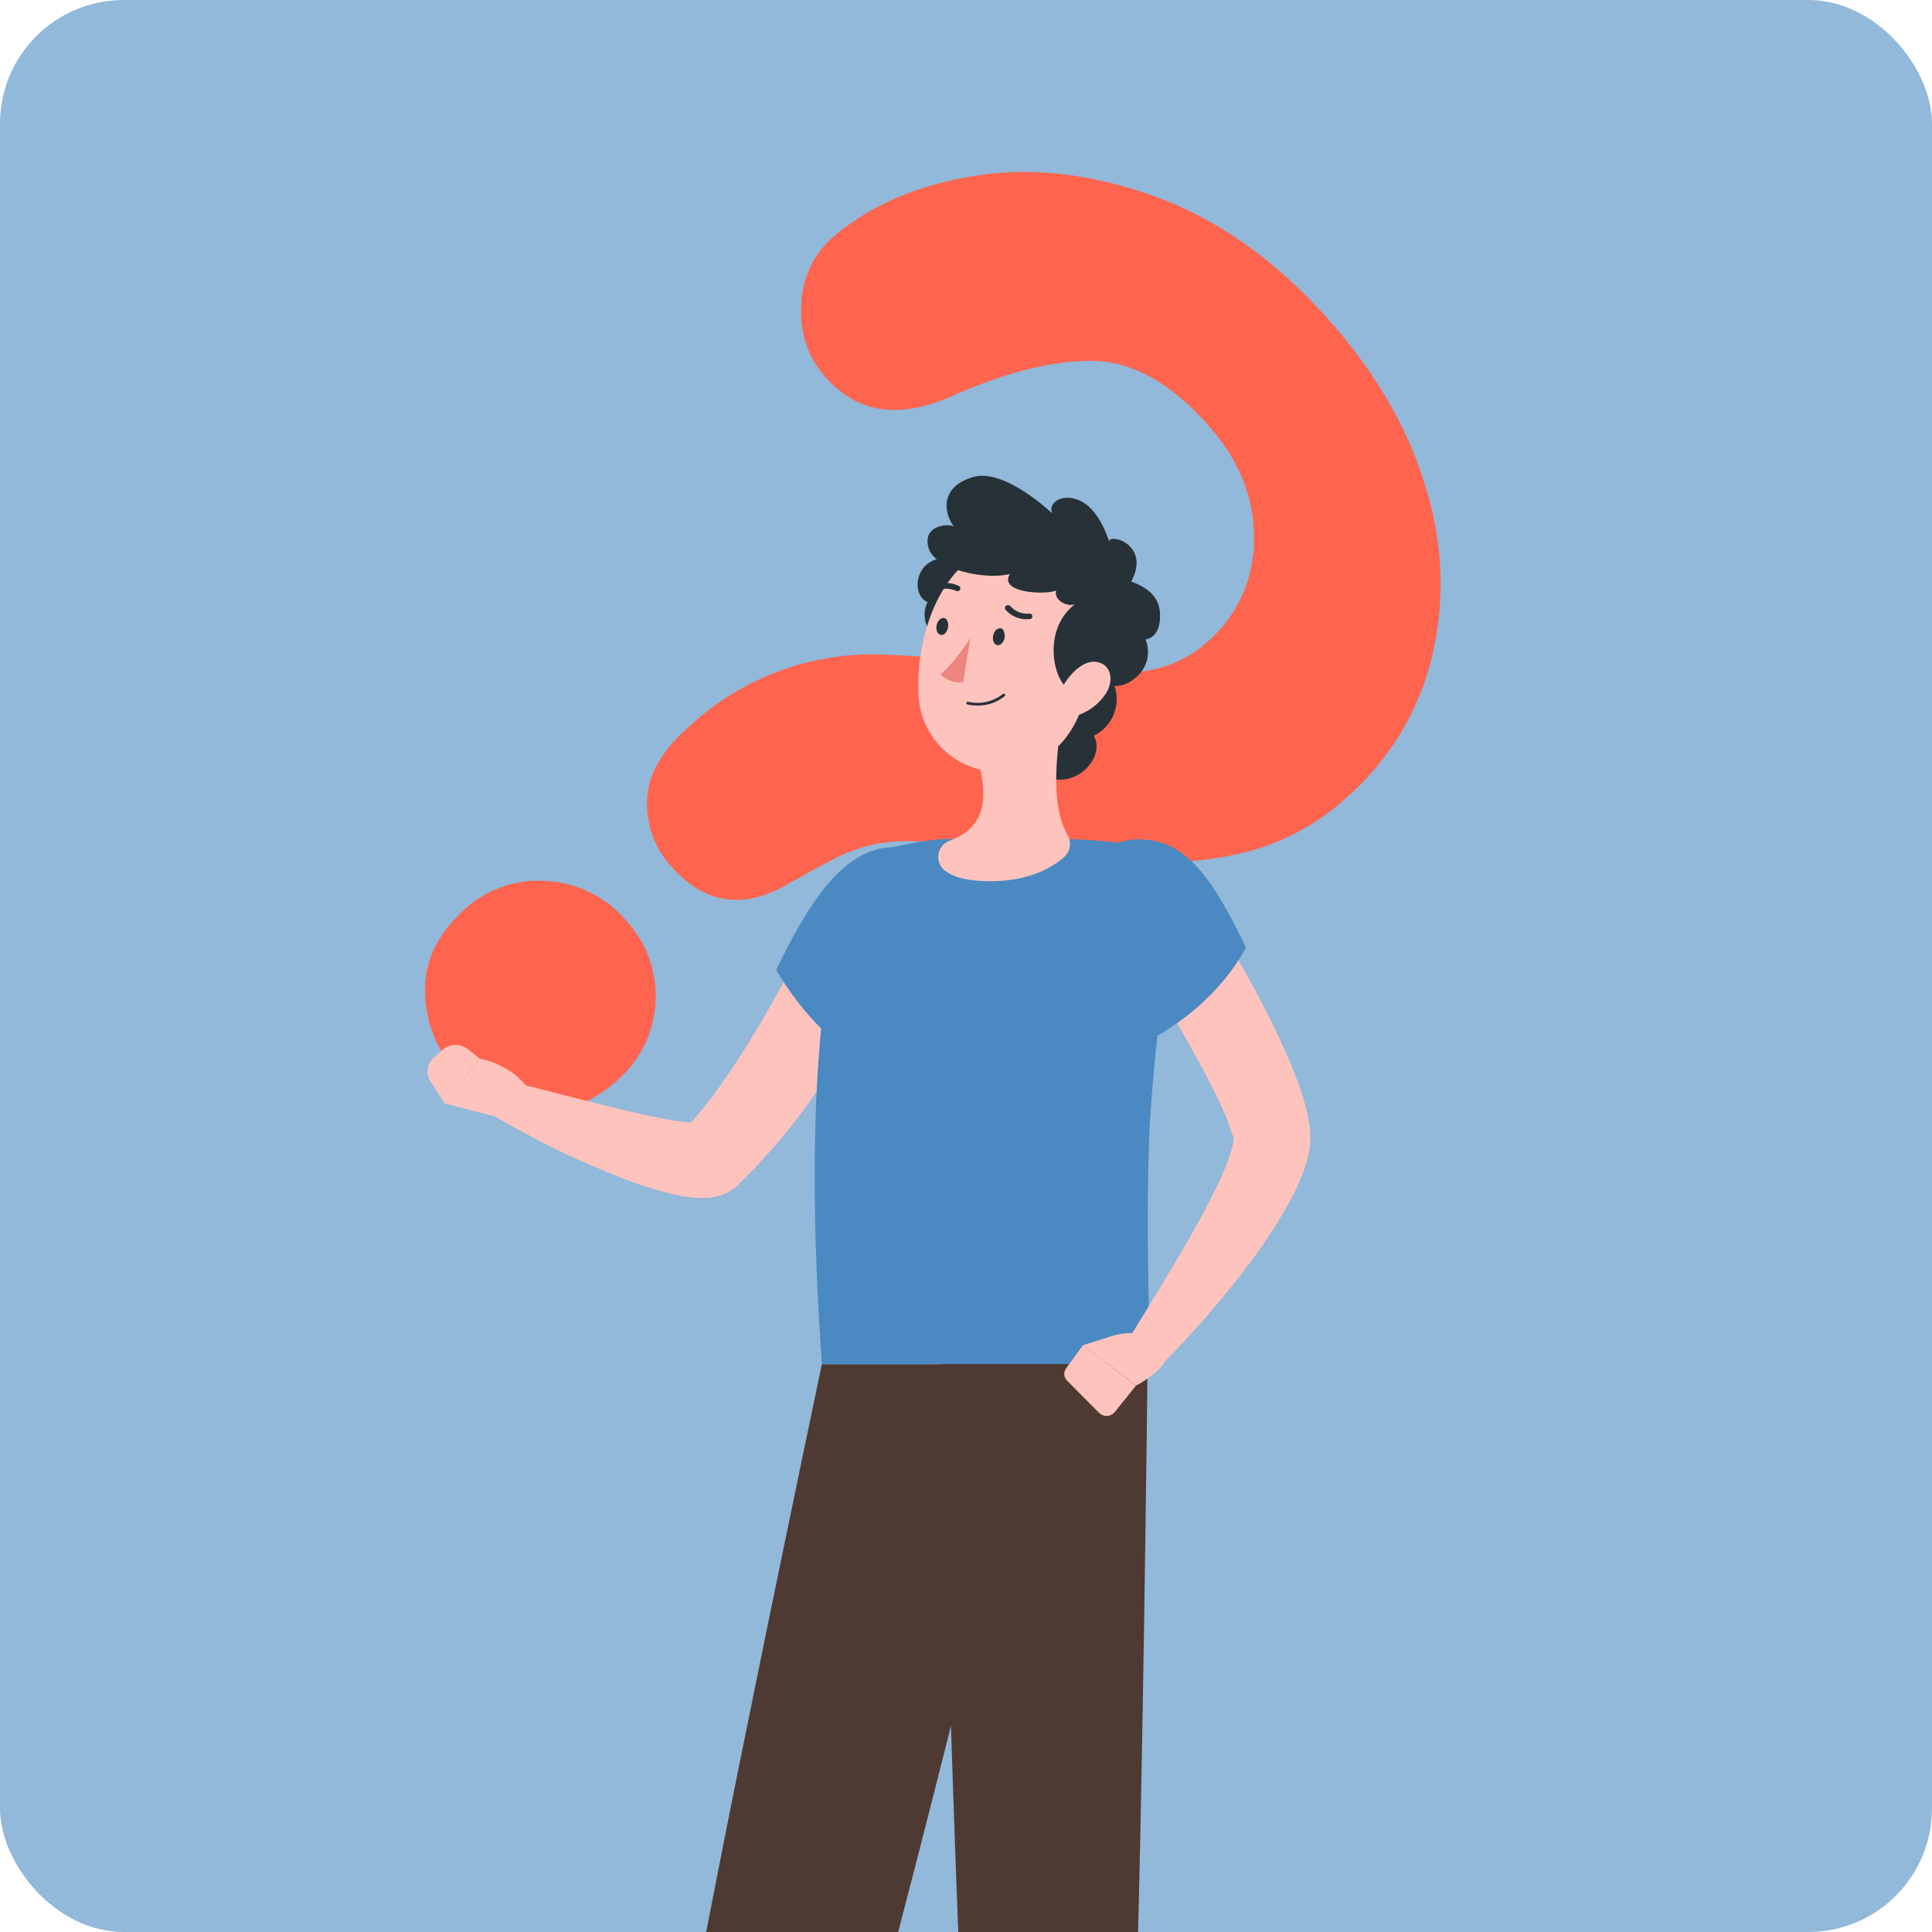 <svg width="500" height="500" viewBox="0 0 500 500" fill="none" xmlns="http://www.w3.org/2000/svg">
<g clipPath="url(#clip0_418_469)">
<rect width="500" height="500" rx="32" fill="#4A89C1" fill-opacity="0.6"/>
<path d="M214.86 62C224.193 53.694 236.28 48.254 251.12 45.68C265.96 43.107 281.647 44.74 298.18 50.58C314.66 56.42 329.733 66.967 343.4 82.22C356.107 96.407 364.693 111.267 369.16 126.8C373.616 141.164 374.024 156.479 370.34 171.06C366.84 184.576 359.389 196.741 348.94 206C341.504 212.972 332.431 217.958 322.56 220.5C313.745 222.695 304.647 223.532 295.58 222.98C286.873 222.42 271.767 220.933 250.26 218.52C245.225 217.972 240.165 217.692 235.1 217.68C231.632 217.657 228.173 218.053 224.8 218.86C222.124 219.542 219.524 220.494 217.04 221.7C214.64 222.88 210.58 225.06 204.82 228.28C192.98 235.52 182.687 234.253 173.94 224.48C171.767 222.169 170.074 219.45 168.958 216.481C167.842 213.511 167.326 210.35 167.44 207.18C167.667 200.74 171.053 194.587 177.6 188.72C190.935 175.942 208.796 168.979 227.26 169.36C237.771 169.711 248.258 170.592 258.68 172C269.76 173.34 277.94 174.18 283.22 174.46C288.462 174.76 293.72 174.322 298.84 173.16C303.948 172.028 308.671 169.581 312.54 166.06C316.326 162.773 319.359 158.707 321.43 154.141C323.501 149.574 324.562 144.614 324.54 139.6C324.7 128.933 320.7 119.02 312.54 109.86C302.9 99.1 293.093 93.614 283.12 93.4C273.147 93.187 261.273 96.053 247.5 102C233.487 108.573 222.32 107.24 214 98C211.632 95.462 209.821 92.457 208.681 89.179C207.541 85.9 207.098 82.42 207.38 78.96C207.44 75.778 208.132 72.641 209.417 69.729C210.701 66.817 212.551 64.19 214.86 62V62ZM118.18 277.38C112.954 271.702 110.037 264.277 110 256.56C109.88 248.667 113.287 241.607 120.22 235.38C123.073 232.741 126.443 230.723 130.116 229.452C133.789 228.182 137.686 227.688 141.56 228C145.484 228.237 149.32 229.263 152.838 231.015C156.357 232.768 159.487 235.211 162.04 238.2C164.666 241.043 166.693 244.384 168.002 248.025C169.312 251.666 169.876 255.534 169.661 259.397C169.446 263.261 168.458 267.042 166.753 270.516C165.049 273.99 162.664 277.086 159.74 279.62C152.9 285.74 145.567 288.353 137.74 287.46C130.179 286.699 123.188 283.096 118.18 277.38Z" fill="#FF654E"/>
<path d="M212.7 353.06C212.7 353.06 185.02 484.6 177.66 527.66C169.66 574.82 152.08 709.84 152.08 709.84L177.78 719.18C177.78 719.18 218 576 224.1 530.66C236.88 486.34 269.26 353.06 269.26 353.06H212.7Z" fill="#4F3933"/>
<path d="M234.12 240.4C232.78 243.64 231.5 246.52 230.12 249.48C228.74 252.44 227.26 255.34 225.76 258.24C222.72 264.02 219.52 269.72 216 275.28C208.996 286.836 200.526 297.438 190.8 306.82L190.44 307.18C189.93 307.639 189.366 308.036 188.76 308.36C187.095 309.258 185.264 309.809 183.38 309.98C182.301 310.057 181.219 310.057 180.14 309.98C178.526 309.876 176.922 309.655 175.34 309.32C172.5 308.72 169.98 307.98 167.5 307.2C162.58 305.64 158 303.74 153.5 301.82C149 299.9 144.56 297.82 140.2 295.56C135.84 293.3 131.56 291.04 127.32 288.48C126.337 287.879 125.6 286.948 125.242 285.853C124.884 284.758 124.928 283.571 125.367 282.506C125.805 281.441 126.61 280.567 127.635 280.042C128.66 279.516 129.839 279.374 130.96 279.64C140.24 281.88 149.5 284.38 158.62 286.6C163.16 287.74 167.7 288.74 172.06 289.58C174.115 289.996 176.191 290.296 178.28 290.48C179.066 290.525 179.854 290.525 180.64 290.48C180.94 290.48 181.06 290.48 180.98 290.48C180.269 290.499 179.577 290.714 178.98 291.1L176.98 292.64C180.85 288.357 184.437 283.827 187.72 279.08C191.08 274.22 194.26 269.08 197.32 263.92C200.38 258.76 203.32 253.34 206.1 247.92C208.88 242.5 211.64 236.92 214.1 231.7L214.22 231.44C215.4 228.788 217.586 226.713 220.296 225.672C223.005 224.631 226.018 224.71 228.67 225.89C231.322 227.07 233.397 229.255 234.438 231.965C235.478 234.675 235.4 237.688 234.22 240.34L234.12 240.4Z" fill="#FFC3BD"/>
<path d="M231.04 219.24C218.16 219.6 209.32 233.58 200.88 251C207.35 262.183 216.621 271.489 227.78 278C227.78 278 261.62 218.38 231.04 219.24Z" fill="#4A89C1"/>
<path d="M126.68 288.56L115.08 285.6L124.12 273.98C124.12 273.98 134.12 275.56 137.92 283.98L133.8 286.92C132.801 287.689 131.647 288.233 130.419 288.516C129.19 288.799 127.915 288.814 126.68 288.56V288.56Z" fill="#FFC3BD"/>
<path d="M112.26 273.72L114.5 271.72C115.416 270.917 116.586 270.463 117.805 270.437C119.023 270.412 120.211 270.816 121.16 271.58L124.12 273.96L115.08 285.58L111.38 279.82C110.767 278.867 110.519 277.726 110.681 276.605C110.842 275.485 111.403 274.46 112.26 273.72V273.72Z" fill="#FFC3BD"/>
<path d="M243.333 352.707C243.333 352.707 246.833 484.947 249.333 528.527C252.133 576.247 275.833 717.626 275.833 717.626H304.833C304.833 717.626 298.473 574.446 293.673 527.626C295.673 476.346 296.993 352.667 296.993 352.667L243.333 352.707Z" fill="#4F3933"/>
<path d="M219.36 229.42C220.213 226.83 221.748 224.519 223.803 222.727C225.859 220.936 228.358 219.731 231.04 219.24C234.948 218.328 238.909 217.66 242.9 217.24C254.891 216.578 266.909 216.578 278.9 217.24C285.18 217.52 291.58 218.26 296.68 218.98H296.86C298.17 219.132 299.436 219.55 300.58 220.207C301.723 220.864 302.721 221.747 303.513 222.803C304.304 223.858 304.873 225.063 305.183 226.345C305.494 227.627 305.541 228.959 305.32 230.26C301.328 250.64 298.715 271.267 297.5 292C296.26 322.12 297.94 345.76 297.34 353.02H212.7C207.56 279.56 214.2 246.16 219.36 229.42Z" fill="#4A89C1"/>
<path d="M284.64 172.42C286.117 173.486 287.291 174.917 288.048 176.574C288.806 178.23 289.12 180.054 288.961 181.868C288.802 183.683 288.174 185.425 287.14 186.923C286.105 188.422 284.7 189.627 283.06 190.42C286.48 196.08 277.38 206.08 268.22 199.8C259.06 193.52 272 167.08 284.64 172.42Z" fill="#263238"/>
<path d="M246.76 166.34C245.503 166.377 244.258 166.087 243.147 165.498C242.036 164.91 241.097 164.043 240.422 162.983C239.746 161.922 239.358 160.705 239.295 159.449C239.231 158.193 239.495 156.943 240.06 155.82C235.8 154.16 236.56 144.86 244.24 144.46C251.92 144.06 255.88 164 246.76 166.34Z" fill="#263238"/>
<path d="M244.26 225.1C243.688 224.574 243.262 223.909 243.024 223.169C242.786 222.43 242.745 221.641 242.904 220.88C243.064 220.12 243.418 219.414 243.933 218.832C244.448 218.249 245.105 217.811 245.84 217.56C253.56 214.72 254.96 209.12 254.34 203.02C254.163 201.304 253.882 199.601 253.5 197.92L266.6 187.46L276.24 179.78C273.84 189.78 271.16 207.2 276.24 216.02C276.809 216.943 277.03 218.039 276.861 219.11C276.692 220.181 276.146 221.157 275.32 221.86C272 224.8 265.2 228.6 254 228C248.86 227.74 246 226.56 244.26 225.1Z" fill="#FFC3BD"/>
<path d="M306.76 226.18C313.18 235.86 319.02 245.56 324.54 255.74C327.26 260.84 329.94 266.02 332.36 271.46C333.56 274.18 334.74 276.96 335.84 279.9C337.052 283.08 337.989 286.359 338.64 289.7C339.133 292.135 339.241 294.632 338.96 297.1C338.633 299.098 338.118 301.06 337.42 302.96C336.279 306.058 334.881 309.055 333.24 311.92C330.296 317.115 327.016 322.113 323.42 326.88C316.502 336.112 308.936 344.841 300.78 353C299.838 353.944 298.581 354.51 297.249 354.588C295.918 354.667 294.603 354.253 293.556 353.426C292.51 352.599 291.803 351.416 291.572 350.102C291.34 348.788 291.599 347.435 292.3 346.3V346.18C298.12 336.8 304 327.24 309.32 317.76C311.96 313.04 314.48 308.24 316.5 303.6C318.52 298.96 320 293.88 318.96 293.74C318.322 291.612 317.547 289.528 316.64 287.5C315.64 285.22 314.5 282.86 313.3 280.52C310.86 275.82 308.24 271.04 305.5 266.34C300.02 256.9 294.18 247.38 288.4 238.16V238.04C286.827 235.605 286.286 232.645 286.896 229.812C287.505 226.978 289.215 224.503 291.65 222.93C294.085 221.357 297.044 220.816 299.878 221.426C302.712 222.035 305.187 223.745 306.76 226.18V226.18Z" fill="#FFC3BD"/>
<path d="M294.32 217.22C307.2 216.98 314.02 227.88 322.46 245.22C312.9 262.92 294.66 270.58 294.66 270.58C294.66 270.58 269 217.66 294.32 217.22Z" fill="#4A89C1"/>
<path d="M287.72 345.78L280.3 348.14L294.04 358.58C294.04 358.58 305.28 352.74 301.76 347.44L299.48 346.42C295.769 344.782 291.587 344.554 287.72 345.78V345.78Z" fill="#FFC3BD"/>
<path d="M276.14 357.3L284.48 365.68C284.75 365.943 285.071 366.147 285.424 366.279C285.776 366.411 286.152 366.469 286.528 366.448C286.904 366.427 287.272 366.329 287.608 366.159C287.944 365.989 288.241 365.751 288.48 365.46L294.02 358.58L280.28 348.14L276 354C275.605 354.467 275.401 355.066 275.427 355.677C275.453 356.288 275.707 356.867 276.14 357.3V357.3Z" fill="#FFC3BD"/>
<path d="M284.46 165.58C281.08 180.34 279.88 189.14 270.8 195.72C267.83 197.892 264.337 199.238 260.677 199.622C257.017 200.005 253.321 199.411 249.965 197.901C246.609 196.39 243.713 194.018 241.573 191.024C239.433 188.031 238.124 184.523 237.78 180.86C236.62 167.02 242.34 145.2 258.5 141.32C274.66 137.44 287.84 150.8 284.46 165.58Z" fill="#FFC3BD"/>
<path d="M277.62 178.5C273.34 178.72 268.78 163.62 278.22 156.34C276.72 157.16 272.62 155.66 273.34 152.84C270.56 154 258.4 153.5 261.34 148.56C255.16 150.16 241.68 147.48 240.24 141.58C238.8 135.68 245.76 135.48 246.84 136.26C243.78 131.98 243.84 125.7 251.96 123.42C260.08 121.14 272.32 132.88 272.32 132.88C271.04 129.78 275.54 127.28 280.2 129.94C284.86 132.6 287.04 140.16 287.04 140.16C287.04 137.88 297.92 140.94 292.76 150.5C298.1 152.5 300.54 155.34 300.2 160.28C299.86 165.22 296.48 165.5 296.48 165.5C297.195 167.278 297.295 169.245 296.762 171.087C296.229 172.928 295.095 174.538 293.54 175.66C288 180.12 283.16 174.88 277.62 178.5Z" fill="#263238"/>
<path d="M286.1 179.64C284.219 182.392 281.441 184.407 278.24 185.34C274.12 186.44 272.72 182.76 274.4 178.92C275.92 175.46 279.88 170.7 283.76 171.3C287.64 171.9 288.42 176.2 286.1 179.64Z" fill="#FFC3BD"/>
<path d="M260 164.98C259.8 166.18 258.96 167.08 258.14 166.98C257.32 166.88 256.8 165.8 257 164.58C257.2 163.36 258.04 162.58 258.86 162.58C259.68 162.58 260.1 163.76 260 164.98Z" fill="#263238"/>
<path d="M245.36 162.32C245.16 163.54 244.34 164.44 243.52 164.32C242.7 164.2 242.18 163.14 242.38 161.92C242.58 160.7 243.4 159.92 244.22 159.92C245.04 159.92 245.56 161.12 245.36 162.32Z" fill="#263238"/>
<path d="M251.14 165.04C249.009 168.559 246.405 171.769 243.4 174.58C244.178 175.311 245.103 175.868 246.114 176.213C247.125 176.557 248.197 176.683 249.26 176.58L251.14 165.04Z" fill="#ED847E"/>
<path d="M251.86 182.54C253.315 182.704 254.787 182.577 256.192 182.165C257.597 181.752 258.905 181.064 260.04 180.14C260.106 180.07 260.143 179.977 260.143 179.88C260.143 179.783 260.106 179.69 260.04 179.62C259.968 179.558 259.875 179.524 259.78 179.524C259.685 179.524 259.592 179.558 259.52 179.62C258.272 180.61 256.815 181.305 255.26 181.651C253.704 181.998 252.091 181.987 250.54 181.62C250.493 181.608 250.443 181.606 250.395 181.614C250.347 181.622 250.301 181.639 250.26 181.666C250.219 181.692 250.183 181.726 250.156 181.766C250.128 181.807 250.109 181.852 250.1 181.9C250.088 181.946 250.086 181.994 250.094 182.041C250.103 182.088 250.12 182.133 250.147 182.172C250.173 182.212 250.207 182.245 250.248 182.271C250.288 182.296 250.333 182.313 250.38 182.32C250.867 182.429 251.362 182.503 251.86 182.54V182.54Z" fill="#263238"/>
<path d="M260.6 156.66C260.48 156.692 260.37 156.754 260.28 156.84C260.21 156.905 260.155 156.984 260.117 157.072C260.079 157.16 260.06 157.254 260.06 157.35C260.06 157.445 260.079 157.54 260.117 157.628C260.155 157.715 260.21 157.794 260.28 157.86C261.059 158.731 262.037 159.4 263.13 159.811C264.224 160.222 265.401 160.362 266.56 160.22C266.656 160.21 266.749 160.181 266.833 160.134C266.918 160.087 266.991 160.022 267.049 159.945C267.108 159.868 267.149 159.78 267.172 159.686C267.194 159.592 267.197 159.495 267.18 159.4C267.163 159.304 267.127 159.212 267.075 159.13C267.023 159.048 266.955 158.977 266.875 158.921C266.795 158.866 266.705 158.826 266.609 158.805C266.514 158.784 266.416 158.783 266.32 158.8C265.403 158.881 264.48 158.742 263.628 158.394C262.775 158.046 262.019 157.499 261.42 156.8C261.309 156.704 261.174 156.64 261.03 156.615C260.885 156.59 260.736 156.606 260.6 156.66V156.66Z" fill="#263238"/>
<path d="M241.22 153.04C241.33 153.089 241.449 153.114 241.57 153.114C241.691 153.114 241.81 153.089 241.92 153.04C242.774 152.614 243.711 152.381 244.665 152.357C245.618 152.333 246.566 152.518 247.44 152.9C247.611 152.997 247.812 153.024 248.002 152.975C248.192 152.927 248.356 152.807 248.46 152.64C248.547 152.466 248.565 152.266 248.509 152.08C248.453 151.894 248.328 151.737 248.16 151.64C247.08 151.122 245.898 150.853 244.7 150.853C243.502 150.853 242.32 151.122 241.24 151.64C241.152 151.678 241.074 151.734 241.009 151.804C240.945 151.875 240.896 151.958 240.866 152.049C240.836 152.139 240.825 152.235 240.834 152.33C240.844 152.425 240.873 152.517 240.92 152.6C240.965 152.777 241.072 152.933 241.22 153.04V153.04Z" fill="#263238"/>
</g>
<defs>
<clipPath id="clip0_418_469">
<rect width="500" height="500" fill="white"/>
</clipPath>
</defs>
</svg>

